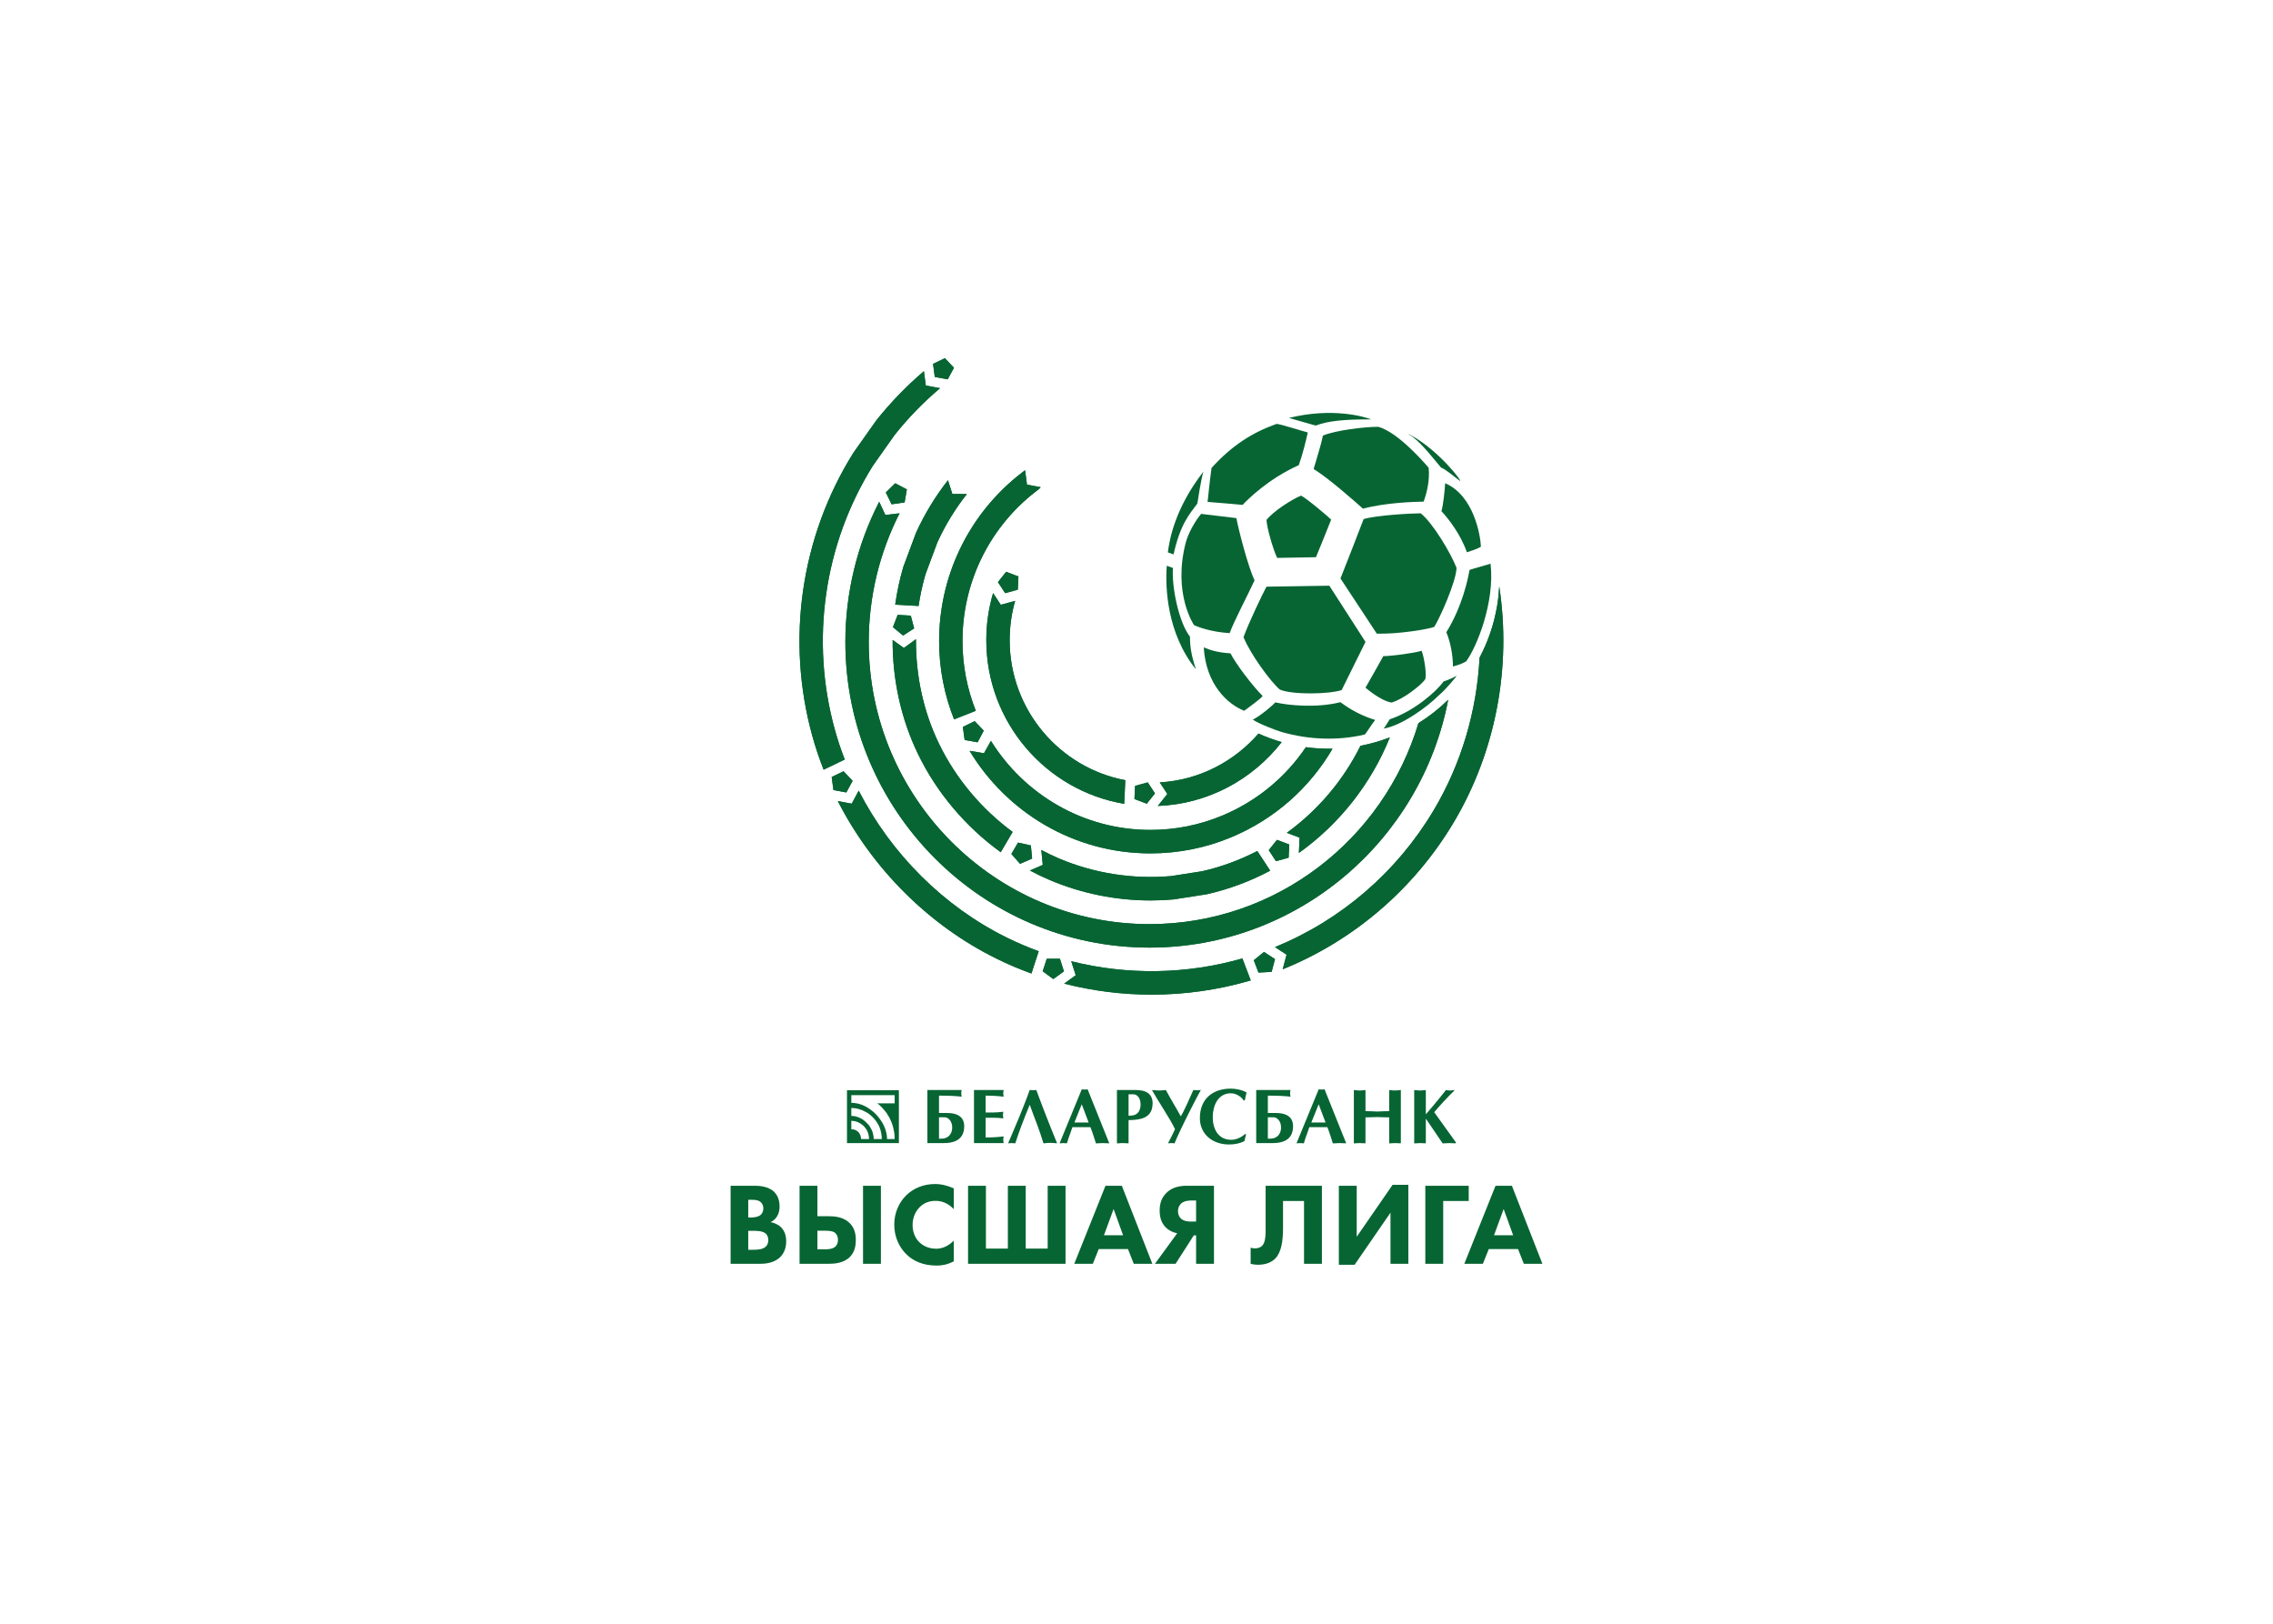 <svg clip-rule="evenodd" fill-rule="evenodd" stroke-linejoin="round" stroke-miterlimit="2" viewBox="0 0 560 400" xmlns="http://www.w3.org/2000/svg"><g fill="#076533" transform="matrix(2.353 0 0 2.353 180 88.235)"><path d="m17.236 13.093-.986.965.608 1.24 1.362-.198.233-1.363z" fill-rule="nonzero"/><path d="m26.773 29.52c0 8.605 6.258 15.765 14.44 17.137l.026-.549.063-1.382.026-.544c-6.883-1.296-12.109-7.376-12.109-14.662 0-1.404.195-2.783.573-4.114l-.768.211-.734.203-.419-.639-.387-.592c-.469 1.595-.711 3.247-.711 4.931z"/><path d="m28.85 22.367-.269.337-.591.743.756 1.155 1.327-.366.043-.918.021-.463z" fill-rule="nonzero"/><path d="m43.677 44.41-.07.018c.028.001.056.002.084.003z" fill-rule="nonzero"/><path d="m42.285 46.157 1.288.488.859-1.08-.742-1.134c-.027-.001-.055-.001-.083-.002l-1.258.346z" fill-rule="nonzero"/><path d="m19.403 18.312-1.296 3.474-.027.081c-.381 1.29-.659 2.607-.846 3.936l.321.019 1.374.079.752.044c.166-1.127.41-2.243.732-3.339l1.233-3.313c.831-1.824 1.871-3.522 3.095-5.07l-.757-.001-.763-.001-.233-.728-.23-.713c-1.328 1.692-2.454 3.545-3.355 5.532z"/><path d="m18.139 30.339-1.172-.841c-.023 4.138.871 8.26 2.652 11.939 1.976 4.08 5.009 7.645 8.665 10.287l.209-.356.699-1.19.339-.578c-3.249-2.391-5.945-5.588-7.713-9.238-1.632-3.369-2.444-7.15-2.409-10.943z"/><path d="m32.611 52.29.072.762-.698.304-.645.281c.682.365 1.378.702 2.088 1.003 3.319 1.408 6.923 2.133 10.547 2.133.802 0 1.605-.035 2.405-.107l3.396-.528.079-.014c2.348-.527 4.574-1.368 6.642-2.468l-.271-.415-.756-1.155-.322-.49c-1.808.938-3.747 1.66-5.787 2.121l-3.237.505c-4.01.35-8.071-.287-11.744-1.846-.627-.266-1.242-.563-1.845-.884z"/><path d="m17.005 28.168c0-.011 0-.022.001-.032l-.01.025z" fill-rule="nonzero"/><path d="m18.06 29.037 1.158-.747-.35-1.337-1.374-.08-.489 1.263c0 .011 0 .021-.001.033z" fill-rule="nonzero"/><path d="m30.095 50.713-.698 1.191.91 1.036 1.262-.55-.13-1.376z" fill-rule="nonzero"/><path d="m57.102 52.662 1.327-.365.063-1.381-1.287-.488-.859 1.079z" fill-rule="nonzero"/><path d="m13.042 45.967-.362.673-.749-.138-.706-.131c3.622 7.076 9.519 13.003 16.648 16.512 1.181.582 2.392 1.094 3.623 1.541l.185-.565.43-1.313.149-.457c-1.125-.411-2.231-.881-3.312-1.412-6.649-3.274-12.152-8.801-15.535-15.399z"/><path d="m35.666 63.136.236.737.233.728-.617.448-.596.432c2.996.766 6.08 1.153 9.168 1.153 3.494 0 6.994-.496 10.372-1.49l-.17-.444-.491-1.292-.216-.567c-5.843 1.682-12.058 1.766-17.919.295z"/><path d="m15.242 6.532-2.369 3.351-.038.057c-5.495 8.797-7.054 19.594-4.276 29.623.331 1.194.727 2.369 1.181 3.522l.393-.19 1.241-.597.578-.278c-.396-1.021-.744-2.06-1.036-3.117-2.592-9.352-1.144-19.42 3.972-27.627l2.287-3.238c1.42-1.785 3.018-3.426 4.758-4.897l-.744-.138-.749-.138-.101-.759-.098-.745c-1.827 1.558-3.505 3.29-4.999 5.171z"/><path d="m32.676 64.188 1.11.816 1.116-.809-.421-1.316-1.376-.005z" fill-rule="nonzero"/><path d="m55.271 64.323 1.374-.071.357-1.335-1.153-.754-1.07.869z" fill-rule="nonzero"/><path d="m10.584 43.845.182 1.371 1.353.25.655-1.217-.949-1.001z" fill-rule="nonzero"/><path d="m23.257.864-.542-.572-.277-.292-.321.155-.92.442.182 1.37 1.353.25.605-1.122.05-.094z" fill-rule="nonzero"/><path d="m30.768 11.775c-.275.206-.552.423-.821.645-5.157 4.242-8.115 10.513-8.115 17.203 0 2.893.559 5.655 1.565 8.192l1.985-.782.291-.115c-.896-2.259-1.395-4.719-1.395-7.295 0-5.951 2.631-11.528 7.218-15.302.24-.197.486-.389.73-.573.095-.07.172-.154.239-.243l-.685-.127-.749-.138-.1-.759-.099-.744c-.021.014-.044.024-.064.038z"/><path d="m12.016 29.71c0 17.644 14.286 31.999 31.846 31.999 15.501 0 28.448-11.186 31.272-25.945-.946.928-1.991 1.748-3.114 2.446-3.642 12.158-14.886 21.041-28.158 21.041-16.211 0-29.4-13.252-29.4-29.541 0-4.683 1.117-9.333 3.23-13.469l-1.489.172-.644-1.38c-2.317 4.503-3.543 9.573-3.543 14.677z"/><path d="m44.934 44.413.375.573.419.64-.476.597-.524.658c5.265-.199 9.932-2.775 12.974-6.686-.841-.242-1.653-.539-2.432-.892-2.548 2.939-6.219 4.871-10.336 5.11z"/><path d="m65.951 40.581c-1.797 3.614-4.455 6.752-7.715 9.112l.625.237.713.27-.035.765-.039.835c4.238-3.023 7.567-7.236 9.524-12.097-.99.382-2.017.678-3.073.878z"/><path d="m80.254 25.959c-.331 1.939-.964 3.749-1.834 5.397-.289 5.608-1.918 11.129-4.801 15.971-3.853 6.474-9.714 11.513-16.621 14.33l.576.377.638.417-.197.739-.212.792c7.448-3.008 13.768-8.426 17.916-15.394 4.385-7.367 6.06-16.201 4.762-24.683-.038.68-.11 1.365-.227 2.054z"/><path d="m26.53 41.359-1.51-.253c3.879 6.432 10.912 10.739 18.927 10.739 2.928 0 5.772-.565 8.455-1.681 4.565-1.899 8.239-5.195 10.622-9.277-.918.019-1.851-.034-2.789-.162-2.111 3.13-5.12 5.65-8.768 7.168-2.385.992-4.914 1.495-7.52 1.495-7.033 0-13.213-3.732-16.691-9.324z"/><path d="m24.316 38.605.189 1.369 1.355.243.648-1.22-.954-.996z" fill-rule="nonzero"/><path d="m56.106 23.923c-.417.776-1.879 3.821-2.401 5.288.729 1.796 2.857 4.688 3.797 5.484 1.278.549 5.09.502 6.477.056l2.497-5.048-3.786-5.882z"/><path d="m66.28 16.847c-.476 1.275-2.041 5.246-2.424 6.219.299.454 1.1 1.667 1.9 2.88.507.768 1.011 1.536 1.389 2.112l.457.699c.017.027.035.054.052.081 2.239.074 5.444-.476 6.021-.704.56-.88 2.275-4.672 2.337-6.174-.593-1.544-2.515-4.75-3.758-5.719-.965.001-4.694.203-5.974.606z"/><path d="m62.015 8.104c-.188.991-.737 2.665-.97 3.505 1.488.882 4.414 3.472 5.169 4.148 2.344-.634 5.397-.726 6.35-.738.336-.953.656-2.192.525-3.546-.942-1.106-3.365-3.733-5.249-4.283-.051-.002-.106-.002-.166-.002-1.251 0-4.322.354-5.659.916z"/><path d="m50.354 11.497c-.141.973-.413 3.55-.413 3.55 1.064.092 2.984.236 3.665.316.574-.611 2.711-2.738 5.884-4.162.366-1.006.775-2.61.943-3.425-.973-.254-2.812-.865-3.269-.896-2.52.893-4.702 2.272-6.81 4.617z"/><path d="m47.646 19.343c-1.366 5.341.876 8.602.876 8.602.483.238 1.953.743 3.732.839.402-1.156 2.032-4.252 2.608-5.531-.699-1.444-1.696-5.374-1.907-6.508l-3.685-.443c-.536.607-1.344 1.95-1.624 3.041z"/><path d="m66.4 39.402c.146-.121.643-.958 1.089-1.527-1.107-.331-2.292-.911-3.169-1.529-.173-.122-.332-.233-.474-.329-2.44.62-5.447.344-6.805.018-.219.24-1.422 1.318-2.359 1.81.651.452 2.454 1.123 2.987 1.283 2.887.84 5.963.928 8.731.274z" fill-rule="nonzero"/><path d="m77.367 22.173c-.146.868-.738 3.799-2.426 6.517.418 1.002.691 2.368.693 3.591.767-.21 1.121-.386 1.384-.538 1.092-1.481 3.021-6.184 2.553-10.229-.201.084-1.75.487-2.204.659z" fill-rule="nonzero"/><path d="m74.644 33.848c-.652.947-3.003 3.087-5.63 3.957-.428.692-.57.912-.651.975 1.885-.291 4.609-2.293 5.757-3.451.749-.608 1.991-2.132 1.887-2.072-.633.364-1.363.591-1.363.591z" fill-rule="nonzero"/><path d="m70.991 7.958c1.111.656 2.122 1.982 3.393 3.492.48.186 1.238.842 1.941 1.368.532.398-2.091-3.127-5.113-4.759-.254-.137-.219-.133-.221-.101z" fill-rule="nonzero"/><path d="m45.668 21.734c-.167 2.202-.01 7.05 3.053 10.845-.515-1.587-.618-2.402-.622-3.422-1.178-1.498-1.933-5.256-1.784-7.197-.111-.037-.647-.226-.647-.226z" fill-rule="nonzero"/><path d="m56.109 16.932c.033.767.654 3.003 1.118 3.977l4.063-.072s1.593-3.891 1.591-3.936c-.002-.046-2.531-2.213-3.155-2.515-.985.413-2.846 1.594-3.617 2.546z"/><path d="m66.477 34.498c.062.053 1.599 1.386 2.73 1.556 1.223-.346 3.035-1.784 3.481-2.377.269-.304-.078-2.457-.339-3.046-.756.254-3.318.575-4.008.562-.13.267-1.266 2.236-1.864 3.305z" fill-rule="nonzero"/><path d="m49.541 30.278c.224 3.902 2.531 5.973 4.236 6.637.552-.417 1.608-1.161 1.933-1.543-1.121-1.131-2.789-3.343-3.373-4.472-1.299-.078-2.122-.331-2.796-.622z" fill-rule="nonzero"/><path d="m74.814 13.094c-.042.787-.185 2.191-.386 2.923.73.775 2.03 2.459 2.663 4.301.99-.307 1.345-.489 1.469-.588-.037-1.104-.724-5.358-3.746-6.636z" fill-rule="nonzero"/><path d="m46.378 20.546-.595-.214c.148-1.194.679-4.539 3.724-8.457-.275.883-.634 3.339-.634 3.339-.817 1.119-1.768 2.091-2.495 5.332z" fill-rule="nonzero"/><path d="m58.453 6.257 2.806.8c1.335-.507 3.006-.651 5.812-.65-.705-.282-4.062-1.274-8.618-.15z" fill-rule="nonzero"/><path d="m17.236 13.093-.986.965.608 1.24 1.362-.198.233-1.363z" fill-rule="nonzero"/><path d="m26.773 29.52c0 8.605 6.258 15.765 14.44 17.137l.026-.549.063-1.382.026-.544c-6.883-1.296-12.109-7.376-12.109-14.662 0-1.404.195-2.783.573-4.114l-.768.211-.734.203-.419-.639-.387-.592c-.469 1.595-.711 3.247-.711 4.931z"/><path d="m28.85 22.367-.269.337-.591.743.756 1.155 1.327-.366.043-.918.021-.463z" fill-rule="nonzero"/><path d="m43.677 44.41-.07.018c.028.001.056.002.084.003z" fill-rule="nonzero"/><path d="m42.285 46.157 1.288.488.859-1.08-.742-1.134c-.027-.001-.055-.001-.083-.002l-1.258.346z" fill-rule="nonzero"/><path d="m19.403 18.312-1.296 3.474-.027.081c-.381 1.29-.659 2.607-.846 3.936l.321.019 1.374.079.752.044c.166-1.127.41-2.243.732-3.339l1.233-3.313c.831-1.824 1.871-3.522 3.095-5.07l-.757-.001-.763-.001-.233-.728-.23-.713c-1.328 1.692-2.454 3.545-3.355 5.532z"/><path d="m18.139 30.339-1.172-.841c-.023 4.138.871 8.26 2.652 11.939 1.976 4.08 5.009 7.645 8.665 10.287l.209-.356.699-1.19.339-.578c-3.249-2.391-5.945-5.588-7.713-9.238-1.632-3.369-2.444-7.15-2.409-10.943z"/><path d="m32.611 52.29.072.762-.698.304-.645.281c.682.365 1.378.702 2.088 1.003 3.319 1.408 6.923 2.133 10.547 2.133.802 0 1.605-.035 2.405-.107l3.396-.528.079-.014c2.348-.527 4.574-1.368 6.642-2.468l-.271-.415-.756-1.155-.322-.49c-1.808.938-3.747 1.66-5.787 2.121l-3.237.505c-4.01.35-8.071-.287-11.744-1.846-.627-.266-1.242-.563-1.845-.884z"/><path d="m17.005 28.168c0-.011 0-.022.001-.032l-.01.025z" fill-rule="nonzero"/><path d="m18.06 29.037 1.158-.747-.35-1.337-1.374-.08-.489 1.263c0 .011 0 .021-.001.033z" fill-rule="nonzero"/><path d="m30.095 50.713-.698 1.191.91 1.036 1.262-.55-.13-1.376z" fill-rule="nonzero"/><path d="m57.102 52.662 1.327-.365.063-1.381-1.287-.488-.859 1.079z" fill-rule="nonzero"/><path d="m13.042 45.967-.362.673-.749-.138-.706-.131c3.622 7.076 9.519 13.003 16.648 16.512 1.181.582 2.392 1.094 3.623 1.541l.185-.565.43-1.313.149-.457c-1.125-.411-2.231-.881-3.312-1.412-6.649-3.274-12.152-8.801-15.535-15.399z"/><path d="m35.666 63.136.236.737.233.728-.617.448-.596.432c2.996.766 6.08 1.153 9.168 1.153 3.494 0 6.994-.496 10.372-1.49l-.17-.444-.491-1.292-.216-.567c-5.843 1.682-12.058 1.766-17.919.295z"/><path d="m15.242 6.532-2.369 3.351-.038.057c-5.495 8.797-7.054 19.594-4.276 29.623.331 1.194.727 2.369 1.181 3.522l.393-.19 1.241-.597.578-.278c-.396-1.021-.744-2.06-1.036-3.117-2.592-9.352-1.144-19.42 3.972-27.627l2.287-3.238c1.42-1.785 3.018-3.426 4.758-4.897l-.744-.138-.749-.138-.101-.759-.098-.745c-1.827 1.558-3.505 3.29-4.999 5.171z"/><path d="m32.676 64.188 1.11.816 1.116-.809-.421-1.316-1.376-.005z" fill-rule="nonzero"/><path d="m55.271 64.323 1.374-.071.357-1.335-1.153-.754-1.07.869z" fill-rule="nonzero"/><path d="m10.584 43.845.182 1.371 1.353.25.655-1.217-.949-1.001z" fill-rule="nonzero"/><path d="m23.257.864-.542-.572-.277-.292-.321.155-.92.442.182 1.37 1.353.25.605-1.122.05-.094z" fill-rule="nonzero"/><path d="m30.768 11.775c-.275.206-.552.423-.821.645-5.157 4.242-8.115 10.513-8.115 17.203 0 2.893.559 5.655 1.565 8.192l1.985-.782.291-.115c-.896-2.259-1.395-4.719-1.395-7.295 0-5.951 2.631-11.528 7.218-15.302.24-.197.486-.389.73-.573.095-.07.172-.154.239-.243l-.685-.127-.749-.138-.1-.759-.099-.744c-.021.014-.044.024-.064.038z"/><path d="m12.016 29.71c0 17.644 14.286 31.999 31.846 31.999 15.501 0 28.448-11.186 31.272-25.945-.946.928-1.991 1.748-3.114 2.446-3.642 12.158-14.886 21.041-28.158 21.041-16.211 0-29.4-13.252-29.4-29.541 0-4.683 1.117-9.333 3.23-13.469l-1.489.172-.644-1.38c-2.317 4.503-3.543 9.573-3.543 14.677z"/><path d="m44.934 44.413.375.573.419.64-.476.597-.524.658c5.265-.199 9.932-2.775 12.974-6.686-.841-.242-1.653-.539-2.432-.892-2.548 2.939-6.219 4.871-10.336 5.11z"/><path d="m65.951 40.581c-1.797 3.614-4.455 6.752-7.715 9.112l.625.237.713.27-.035.765-.039.835c4.238-3.023 7.567-7.236 9.524-12.097-.99.382-2.017.678-3.073.878z"/><path d="m80.254 25.959c-.331 1.939-.964 3.749-1.834 5.397-.289 5.608-1.918 11.129-4.801 15.971-3.853 6.474-9.714 11.513-16.621 14.33l.576.377.638.417-.197.739-.212.792c7.448-3.008 13.768-8.426 17.916-15.394 4.385-7.367 6.06-16.201 4.762-24.683-.038.68-.11 1.365-.227 2.054z"/><path d="m26.53 41.359-1.51-.253c3.879 6.432 10.912 10.739 18.927 10.739 2.928 0 5.772-.565 8.455-1.681 4.565-1.899 8.239-5.195 10.622-9.277-.918.019-1.851-.034-2.789-.162-2.111 3.13-5.12 5.65-8.768 7.168-2.385.992-4.914 1.495-7.52 1.495-7.033 0-13.213-3.732-16.691-9.324z"/><path d="m24.316 38.605.189 1.369 1.355.243.648-1.22-.954-.996z" fill-rule="nonzero"/><path d="m12.64 77.159h4.537v.857h-1.82l.182.137.171.16.171.172.159.182.159.194.159.206.137.229.136.228.114.24.113.263.091.262.08.275.057.285.057.297.022.297.012.309h-.796l-.023-.355-.068-.354-.102-.354-.137-.331-.17-.331-.206-.309-.227-.297-.25-.286-.273-.251-.295-.228-.307-.206-.319-.171-.329-.138-.341-.102-.341-.057-.353-.023zm1.853 4.593h-.829l-.024-.194-.045-.183-.091-.183-.113-.16-.148-.126-.182-.103-.193-.057-.228-.011v-.891l.171.011.17.023.171.046.17.057.16.08.148.092.147.102.136.114.126.137.114.149.102.148.079.172.068.183.046.182.034.206zm1.342 0h-.852l-.012-.24-.046-.24-.057-.229-.078-.217-.115-.205-.114-.206-.147-.183-.159-.171-.171-.16-.182-.149-.193-.125-.205-.103-.204-.08-.216-.068-.216-.035-.228-.011v-.834l.296.023.307.045.284.08.284.103.273.137.273.149.25.182.227.206.217.229.193.24.17.274.148.274.113.308.08.32.057.331zm-3.65-5.107h5.435v5.529h-5.435z"/><g fill-rule="nonzero"><path d="m21.821 81.718c.146 0 .267-.005.362-.012.098-.008.182-.022.252-.044.251-.072.443-.209.57-.412.131-.204.196-.436.196-.7 0-.313-.079-.571-.236-.772-.158-.203-.345-.303-.561-.303h-.583zm0-4.51v1.818h.86c.377 0 .697.05.962.151.266.101.469.254.608.459.139.207.208.463.208.767 0 1.182-.713 1.772-2.14 1.772h-1.715v-5.555h3.588c-.012.056-.023.114-.029.176-.008.061-.013.118-.013.173 0 .104.015.221.044.351-.552-.075-1.344-.112-2.373-.112z"/><path d="m28.585 76.62c-.026.188-.04.305-.04.35 0 .044.014.161.04.35-.56-.075-1.188-.112-1.883-.112v1.761h.852c.24 0 .574-.026.999-.076-.027.159-.04.273-.04.343 0 .066.013.184.04.354-.323-.044-.655-.067-.999-.067h-.852v2.064c.695 0 1.323-.038 1.883-.114-.026.189-.04.306-.04.351l.04.351h-3.101v-5.555z"/><path d="m31.659 76.643h.079l.094-.012.084-.007.091-.012c.084.234.17.466.258.697.097.265.174.469.23.613l.538 1.398.512 1.298.638 1.581-.269-.025-.242-.016-.203-.008-.202.008c-.047 0-.085.001-.115.004-.028.003-.073.009-.131.017l-.265.02c-.089-.306-.193-.628-.31-.968-.126-.371-.23-.666-.312-.883l-.393-1.04-.423-1.146c-.664 1.613-1.168 2.959-1.511 4.037-.126-.016-.253-.025-.38-.025-.125 0-.249.009-.372.025l.63-1.482.559-1.327.538-1.348c.083-.208.172-.442.269-.703.098-.262.187-.504.267-.727l.142.015c.077.011.142.016.199.016z"/><path d="m37.488 80.021-.722-1.911-.767 1.911zm-1.7.489-.198.571-.225.631-.15.487-.183-.012-.199-.012-.19.012-.198.012 2.322-5.652c.104.016.205.024.305.024.099 0 .202-.008.31-.024l2.267 5.652-.357-.012-.352-.012-.349.016-.339.015c-.102-.324-.176-.561-.226-.713-.088-.262-.151-.451-.191-.565-.05-.143-.103-.282-.159-.418z"/><path d="m41.669 79.312c.119 0 .219-.004.299-.014.081-.01.159-.023.237-.042.246-.066.427-.201.545-.402.117-.203.177-.438.177-.71 0-.321-.072-.58-.217-.779-.143-.197-.323-.296-.537-.296h-.504zm0 2.887-.309-.012-.3-.013h-.162c-.064.008-.112.014-.142.017l-.305.015v-5.586h1.998c.565 0 .996.116 1.292.347s.444.573.444 1.03c0 .459-.103.82-.308 1.081s-.495.442-.869.541c-.375.099-.821.149-1.339.149z"/><path d="m46.532 80.721c-.107-.233-.271-.541-.492-.921-.222-.381-.449-.758-.682-1.128l-.717-1.16c-.236-.39-.411-.688-.528-.892l.279.023.241.015.209.008.203-.004.246-.019.284-.024c.056.114.196.368.417.761l.666 1.15c.108.186.206.355.292.509.085.152.146.265.183.335.068-.1.159-.266.278-.498.048-.095.121-.245.218-.453.051-.106.102-.214.155-.323l.391-.868.275-.613c.132.016.264.024.395.024.119 0 .249-.008.39-.024-.225.403-.53.981-.916 1.734-.151.291-.279.544-.384.756-.043.085-.165.333-.37.748-.146.299-.268.546-.359.739-.341.711-.582 1.245-.722 1.603l-.159-.012-.183-.013-.18.013-.167.012c.094-.164.224-.412.384-.741z"/><path d="m53.973 81.268-.178.704c-.454.233-.99.349-1.605.349-.431 0-.834-.065-1.209-.194-.374-.131-.699-.317-.972-.559-.274-.24-.488-.533-.643-.877-.154-.343-.231-.717-.231-1.121 0-.513.084-.969.25-1.363.166-.395.397-.72.693-.975.296-.257.638-.447 1.027-.571.388-.125.81-.187 1.264-.187.278 0 .566.034.865.103.3.069.562.168.787.299l-.099.432c-.027.139-.04.212-.043.223-.011.056-.026.115-.044.179h-.11c-.16-.228-.359-.407-.599-.541-.128-.069-.25-.121-.371-.154-.12-.035-.246-.052-.379-.052-.322 0-.604.071-.848.211-.242.141-.441.332-.595.575-.156.243-.268.511-.339.803-.037.153-.066.302-.083.446-.019.143-.029.296-.029.461 0 .462.076.874.226 1.236.151.362.371.642.662.841.29.197.639.296 1.045.296.246 0 .502-.057.77-.171.267-.113.494-.261.681-.441z"/><path d="m56.253 81.718c.146 0 .266-.005.362-.012.097-.008.181-.022.252-.044.252-.072.443-.209.571-.412.13-.204.195-.436.195-.7 0-.313-.079-.571-.236-.772-.158-.203-.344-.303-.561-.303h-.583zm0-4.51v1.818h.86c.377 0 .697.05.962.151.266.101.468.254.607.459.14.207.209.463.209.767 0 1.182-.713 1.772-2.14 1.772h-1.716v-5.555h3.59c-.013.056-.023.114-.031.176-.007.061-.012.118-.012.173 0 .104.015.221.044.351-.553-.075-1.343-.112-2.373-.112z"/><path d="m62.295 80.021-.721-1.911-.769 1.911zm-1.699.489-.199.571-.225.631-.15.487-.182-.012-.199-.012-.189.012-.2.012 2.323-5.652c.103.016.205.024.305.024.098 0 .201-.008.309-.024l2.268 5.652-.357-.012-.352-.012-.349.016-.339.015c-.102-.324-.177-.561-.227-.713-.087-.262-.15-.451-.19-.565-.05-.143-.103-.282-.159-.418z"/><path d="m65.258 76.62.236.023.202.019.171.005.17-.005.206-.019.232-.024v2.211c.225 0 .439.005.642.014.201.01.401.019.6.027.178-.01.386-.02.625-.028.24-.008.445-.013.617-.013v-2.21l.234.023.2.019.169.005.179-.009.206-.015.23-.024v5.58l-.302-.012-.313-.012-.297.016-.306.015v-2.723c-.217 0-.421-.004-.617-.011-.195-.006-.403-.013-.625-.022-.074 0-.248.006-.523.017s-.514.016-.719.016v2.716l-.308-.012-.3-.012h-.126c-.075.008-.134.013-.179.016l-.304.015z"/><path d="m71.576 76.62.264.027.345.02.17-.005.206-.019.232-.024v2.546c.215-.246.451-.523.711-.831.216-.257.451-.538.702-.845.216-.265.449-.555.698-.87l.162.024.148.019.131.005c.025 0 .059-.002.099-.005.039-.002.088-.008.146-.015l.183-.028v.064c-.183.175-.371.363-.564.562-.196.2-.394.411-.597.631-.416.453-.728.809-.941 1.066l2.263 3.15v.107l-.349-.012-.341-.012-.348.016-.341.015-1.762-2.593v2.586l-.308-.012-.3-.012-.3.016-.309.015z"/><path d="m0 86.643v8.173h3.05c.498 0 1.47-.05 2.138-.699.316-.318.633-.833.633-1.654 0-.723-.256-1.188-.523-1.458-.291-.294-.728-.49-1.118-.551.195-.086.474-.258.681-.601.219-.355.267-.722.267-1.041 0-.356-.061-1.042-.583-1.544-.632-.6-1.628-.625-2.066-.625zm1.847 1.47h.293c.339 0 .704 0 .971.208.146.111.316.332.316.687s-.159.601-.328.723c-.268.196-.692.232-.948.232h-.304zm0 3.247h.511c.376 0 1.008 0 1.337.306.12.111.254.332.254.663 0 .293-.097.526-.267.686-.34.318-.911.33-1.385.33h-.45zm12.018-4.717v8.173h1.872v-8.173zm-6.646 8.173h2.927c.681 0 1.641-.05 2.31-.687.559-.538.656-1.262.656-1.8 0-.539-.097-1.262-.68-1.814-.645-.613-1.532-.686-2.225-.686h-1.117v-3.186h-1.871zm1.871-3.467h.838c.584 0 .839.098.972.195.061.037.34.257.34.772 0 .429-.206.662-.352.76-.255.184-.644.221-.972.221h-.826zm14.278 1.041c-.718.71-1.374.845-1.859.845-.997 0-1.581-.515-1.751-.686-.364-.355-.704-.956-.704-1.801 0-.785.315-1.446.766-1.888.424-.415.971-.637 1.652-.637.863 0 1.482.43 1.896.871v-2.181c-.79-.343-1.41-.454-1.945-.454-1.263 0-2.309.478-3.025 1.176-.729.712-1.264 1.789-1.264 3.076 0 1.311.535 2.389 1.264 3.1.68.674 1.689 1.189 3.183 1.189.487 0 1.069-.074 1.787-.441zm1.494 2.426h10.207v-8.173h-1.87v6.58h-2.298v-6.58h-1.87v6.58h-2.297v-6.58h-1.872zm17.353 0h1.944l-3.197-8.173h-1.712l-3.269 8.173h1.944l.62-1.544h3.062zm-3.124-2.99 1.01-2.745.995 2.745zm11.52-5.183h-2.783c-.741 0-1.592.11-2.248.796-.486.515-.656 1.115-.656 1.79 0 .563.097 1.262.68 1.813.28.27.694.49 1.155.576l-2.333 3.198h2.163l1.908-2.978h.242v2.978h1.872zm-1.872 3.75h-.438c-.29 0-.801 0-1.141-.306-.146-.135-.316-.38-.316-.785 0-.442.219-.698.353-.821.339-.282.826-.294 1.104-.294h.438zm7.279-3.75v4.571c0 .649-.024 1.371-.364 1.715-.158.159-.426.269-.742.269-.169 0-.329-.024-.462-.073v1.691c.232.061.474.098.754.098.924 0 1.482-.307 1.823-.65.643-.661.814-1.825.814-3.222v-2.806h2.198v6.58h1.873v-8.173zm7.668 0v8.271h1.652l3.755-5.453v5.355h1.871v-8.271h-1.651l-3.756 5.44v-5.342zm13.598 0h-4.545v8.173h1.872v-6.58h2.673zm5.771 8.173h1.945l-3.196-8.173h-1.713l-3.269 8.173h1.944l.621-1.544h3.061zm-3.122-2.99 1.009-2.745.995 2.745z"/></g></g></svg>